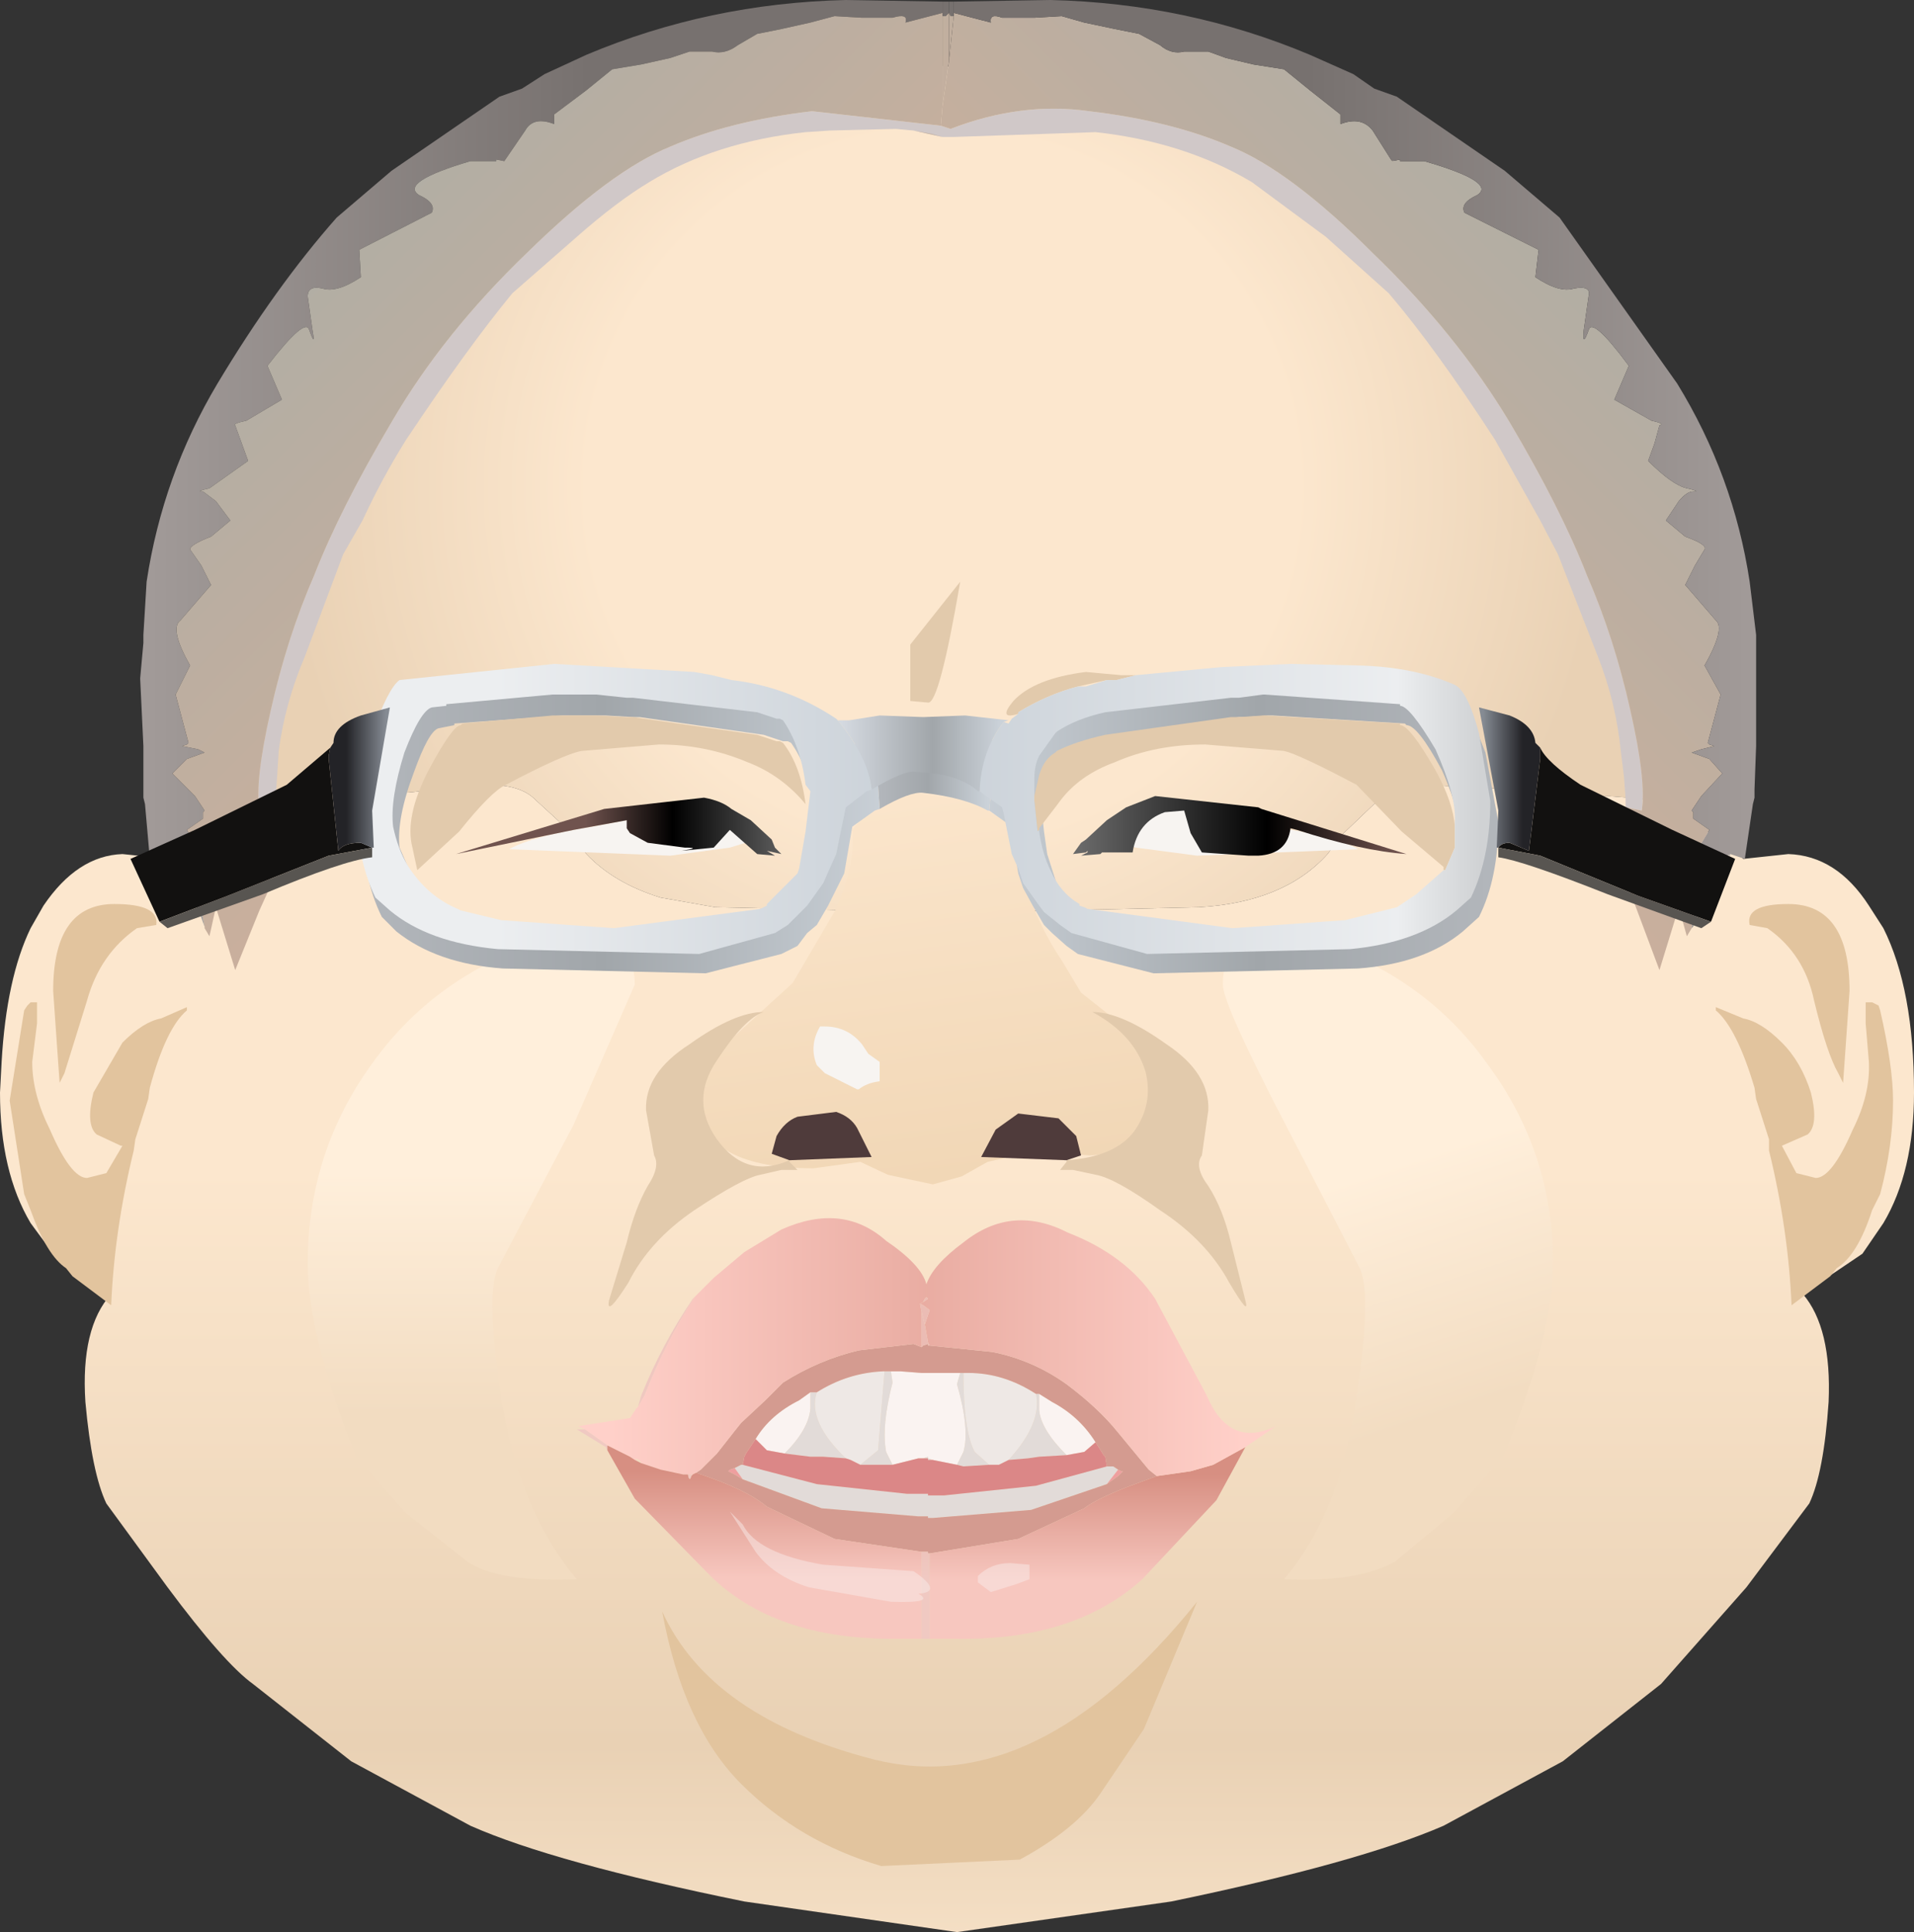 <svg xmlns="http://www.w3.org/2000/svg" xmlns:ffdec="https://www.free-decompiler.com/flash" xmlns:xlink="http://www.w3.org/1999/xlink" ffdec:objectType="frame" width="59.4" height="59.95"><rect width="100%" height="100%" fill="#333333" stroke="none"/><use ffdec:characterId="1" xlink:href="#a" width="59.4" height="59.95"/><defs><linearGradient id="c" x1="-819.2" x2="819.2" gradientTransform="matrix(0 .018 -.022 0 26.2 41)" gradientUnits="userSpaceOnUse" spreadMethod="pad"><stop offset="0" stop-color="#fce7ce"/><stop offset=".604" stop-color="#e9d1b4"/><stop offset="1" stop-color="#ffecd4"/></linearGradient><linearGradient id="d" x1="-819.2" x2="819.2" gradientTransform="matrix(0 .018 .022 0 21.5 41)" gradientUnits="userSpaceOnUse" spreadMethod="pad"><stop offset="0" stop-color="#fce7ce"/><stop offset=".604" stop-color="#e9d1b4"/><stop offset="1" stop-color="#ffecd4"/></linearGradient><linearGradient id="e" x1="-819.2" x2="819.2" gradientTransform="matrix(-.011 0 0 .004 22.1 32.45)" gradientUnits="userSpaceOnUse" spreadMethod="pad"><stop offset="0" stop-color="#d78f82"/><stop offset="1" stop-color="#ffd0c9"/></linearGradient><linearGradient id="f" x1="-819.2" x2="819.2" gradientTransform="matrix(-.011 0 0 .004 22.1 32.5)" gradientUnits="userSpaceOnUse" spreadMethod="pad"><stop offset="0" stop-color="#e7b1a7"/><stop offset="1" stop-color="#f0c9c2"/></linearGradient><linearGradient id="g" x1="-819.2" x2="819.2" gradientTransform="matrix(0 .002 .004 0 23.95 37.25)" gradientUnits="userSpaceOnUse" spreadMethod="pad"><stop offset="0" stop-color="#d78f82"/><stop offset="1" stop-color="#f7c7bf"/></linearGradient><linearGradient id="h" x1="-819.2" x2="819.2" gradientTransform="matrix(-.011 0 0 .004 22.1 32.45)" gradientUnits="userSpaceOnUse" spreadMethod="pad"><stop offset="0" stop-color="#e7b1a7"/><stop offset="1" stop-color="#f0c9c2"/></linearGradient><linearGradient id="i" x1="-819.2" x2="819.2" gradientTransform="matrix(0 .002 -.004 0 21.8 37.35)" gradientUnits="userSpaceOnUse" spreadMethod="pad"><stop offset="0" stop-color="#d78f82"/><stop offset="1" stop-color="#f7c7bf"/></linearGradient><linearGradient id="j" x1="-819.2" x2="819.2" gradientTransform="matrix(.011 0 0 .004 23.7 32.5)" gradientUnits="userSpaceOnUse" spreadMethod="pad"><stop offset="0" stop-color="#d78f82"/><stop offset="1" stop-color="#ffd0c9"/></linearGradient><linearGradient id="k" x1="-819.2" x2="819.2" gradientTransform="matrix(-.011 0 0 .004 22.35 32.5)" gradientUnits="userSpaceOnUse" spreadMethod="pad"><stop offset="0" stop-color="#e7b1a7"/><stop offset="1" stop-color="#f0c9c2"/></linearGradient><linearGradient id="l" x1="-819.2" x2="819.2" gradientTransform="matrix(.011 0 0 .004 23.4 32.45)" gradientUnits="userSpaceOnUse" spreadMethod="pad"><stop offset="0" stop-color="#e7b1a7"/><stop offset="1" stop-color="#f0c9c2"/></linearGradient><linearGradient id="m" x1="-819.2" x2="819.2" gradientTransform="matrix(0 .002 .004 0 24.2 37.35)" gradientUnits="userSpaceOnUse" spreadMethod="pad"><stop offset="0" stop-color="#e7b1a7"/><stop offset="1" stop-color="#f0c9c2"/></linearGradient><linearGradient id="n" x1="-819.2" x2="819.2" gradientTransform="matrix(0 .002 -.004 0 21.55 37.25)" gradientUnits="userSpaceOnUse" spreadMethod="pad"><stop offset="0" stop-color="#e7b1a7"/><stop offset="1" stop-color="#f0c9c2"/></linearGradient><linearGradient id="o" x1="-819.2" x2="819.2" gradientTransform="matrix(.001 .009 -.007 .001 22.95 20.6)" gradientUnits="userSpaceOnUse" spreadMethod="pad"><stop offset="0" stop-color="#fce7ce"/><stop offset="1" stop-color="#f0d5b3"/></linearGradient><linearGradient id="p" x1="-819.2" x2="819.2" gradientTransform="matrix(-.002 -.006 -.012 .004 36.9 29.1)" gradientUnits="userSpaceOnUse" spreadMethod="pad"><stop offset="0" stop-color="#f2dcc1"/><stop offset=".761" stop-color="#ffefdb"/></linearGradient><linearGradient id="q" x1="-819.2" x2="819.2" gradientTransform="matrix(0 -.006 .013 0 9.1 28.9)" gradientUnits="userSpaceOnUse" spreadMethod="pad"><stop offset="0" stop-color="#f2dcc1"/><stop offset=".761" stop-color="#ffefdb"/></linearGradient><linearGradient id="r" x1="-819.2" x2="819.2" gradientTransform="matrix(.006 0 0 .001 32.6 15.5)" gradientUnits="userSpaceOnUse" spreadMethod="pad"><stop offset="0" stop-color="#696969"/><stop offset=".588"/><stop offset="1" stop-color="#70534e"/></linearGradient><linearGradient id="s" x1="-819.2" x2="819.2" gradientTransform="matrix(-.004 -0 0 -.001 15.6 15.7)" gradientUnits="userSpaceOnUse" spreadMethod="pad"><stop offset="0" stop-color="#696969"/><stop offset=".588"/><stop offset="1" stop-color="#70534e"/></linearGradient><linearGradient id="t" x1="-819.2" x2="819.2" gradientTransform="matrix(-.01 0 0 .005 32.2 15.7)" gradientUnits="userSpaceOnUse" spreadMethod="pad"><stop offset="0" stop-color="#b2b6bb"/><stop offset=".439" stop-color="#a1a6aa"/><stop offset="1" stop-color="#cbd2d9"/></linearGradient><linearGradient id="u" x1="-819.2" x2="819.2" gradientTransform="matrix(.002 0 0 .001 23.15 13.9)" gradientUnits="userSpaceOnUse" spreadMethod="pad"><stop offset="0" stop-color="#b2b6bb"/><stop offset=".439" stop-color="#a1a6aa"/><stop offset="1" stop-color="#cbd2d9"/></linearGradient><linearGradient id="v" x1="-819.2" x2="819.2" gradientTransform="matrix(.01 0 0 .005 13.85 15.7)" gradientUnits="userSpaceOnUse" spreadMethod="pad"><stop offset="0" stop-color="#b2b6bb"/><stop offset=".439" stop-color="#a1a6aa"/><stop offset="1" stop-color="#cbd2d9"/></linearGradient><linearGradient id="w" x1="-819.2" x2="819.2" gradientTransform="matrix(.009 -.008 .011 .011 26.9 -4.65)" gradientUnits="userSpaceOnUse" spreadMethod="pad"><stop offset=".247" stop-color="#cbaf9c"/><stop offset="1" stop-color="#b1aea4"/></linearGradient><linearGradient id="x" x1="-819.2" x2="819.2" gradientTransform="matrix(-.023 0 0 .015 17.65 2.4)" gradientUnits="userSpaceOnUse" spreadMethod="pad"><stop offset=".639" stop-color="#77716f"/><stop offset="1" stop-color="#a19a98"/></linearGradient><linearGradient id="y" x1="-819.2" x2="819.2" gradientTransform="matrix(-.009 -.008 -.011 .011 20.3 -4.65)" gradientUnits="userSpaceOnUse" spreadMethod="pad"><stop offset=".247" stop-color="#cbaf9c"/><stop offset="1" stop-color="#b1aea4"/></linearGradient><linearGradient id="z" x1="-819.2" x2="819.2" gradientTransform="matrix(.023 0 0 .015 29.5 2.4)" gradientUnits="userSpaceOnUse" spreadMethod="pad"><stop offset=".639" stop-color="#77716f"/><stop offset="1" stop-color="#a19a98"/></linearGradient><linearGradient id="A" x1="-819.2" x2="819.2" gradientTransform="matrix(-.023 0 0 .015 17.7 2.4)" gradientUnits="userSpaceOnUse" spreadMethod="pad"><stop offset=".639" stop-color="#77716f"/><stop offset="1" stop-color="#a19a98"/></linearGradient><linearGradient id="B" x1="-819.2" x2="819.2" gradientTransform="matrix(-.009 -.008 -.011 .011 20.35 -4.65)" gradientUnits="userSpaceOnUse" spreadMethod="pad"><stop offset=".247" stop-color="#cbaf9c"/><stop offset="1" stop-color="#b1aea4"/></linearGradient><linearGradient id="C" x1="-819.2" x2="819.2" gradientTransform="matrix(.023 0 0 .015 29.45 2.4)" gradientUnits="userSpaceOnUse" spreadMethod="pad"><stop offset=".639" stop-color="#77716f"/><stop offset="1" stop-color="#a19a98"/></linearGradient><linearGradient id="D" x1="-819.2" x2="819.2" gradientTransform="matrix(.009 -.008 .011 .011 26.8 -4.65)" gradientUnits="userSpaceOnUse" spreadMethod="pad"><stop offset=".247" stop-color="#cbaf9c"/><stop offset="1" stop-color="#b1aea4"/></linearGradient><linearGradient id="E" x1="-819.2" x2="819.2" gradientTransform="matrix(.001 0 0 .004 47.25 18.15)" gradientUnits="userSpaceOnUse" spreadMethod="pad"><stop offset="0" stop-color="#747170"/><stop offset=".243" stop-color="#b4b0af"/></linearGradient><linearGradient id="F" x1="-819.2" x2="819.2" gradientTransform="matrix(-.01 0 0 .005 31.9 15.1)" gradientUnits="userSpaceOnUse" spreadMethod="pad"><stop offset="0" stop-color="#d0d2d4"/><stop offset=".157" stop-color="#eceef0"/><stop offset="1" stop-color="#cbd2d9"/></linearGradient><linearGradient id="G" x1="-819.2" x2="819.2" gradientTransform="matrix(.003 0 0 .001 22.75 13.3)" gradientUnits="userSpaceOnUse" spreadMethod="pad"><stop offset="0" stop-color="#d4d9e0"/><stop offset=".569" stop-color="#a1a6aa"/><stop offset="1" stop-color="#cbd2d9"/></linearGradient><linearGradient id="H" x1="-819.2" x2="819.2" gradientTransform="matrix(.01 0 0 .005 13.7 15.1)" gradientUnits="userSpaceOnUse" spreadMethod="pad"><stop offset=".247" stop-color="#eceef0"/><stop offset="1" stop-color="#cbd2d9"/></linearGradient><linearGradient id="I" x1="-819.2" x2="819.2" gradientTransform="matrix(-.001 0 0 .004 -.1 18.15)" gradientUnits="userSpaceOnUse" spreadMethod="pad"><stop offset="0" stop-color="#747170"/><stop offset=".243" stop-color="#b4b0af"/></linearGradient><linearGradient id="J" x1="-819.2" x2="819.2" gradientTransform="matrix(.001 0 0 .003 41 14.05)" gradientUnits="userSpaceOnUse" spreadMethod="pad"><stop offset="0" stop-color="#858b93"/><stop offset=".749" stop-color="#232327"/></linearGradient><linearGradient id="K" x1="-819.2" x2="819.2" gradientTransform="matrix(-.001 0 0 .003 5.3 14.05)" gradientUnits="userSpaceOnUse" spreadMethod="pad"><stop offset="0" stop-color="#858b93"/><stop offset=".749" stop-color="#232327"/></linearGradient><radialGradient id="b" cx="0" cy="0" r="819.2" gradientTransform="translate(23.4 5.05)scale(.025)" gradientUnits="userSpaceOnUse" spreadMethod="pad"><stop offset=".537" stop-color="#fce7ce"/><stop offset="1" stop-color="#e9d1b4"/></radialGradient><g id="a" fill-rule="evenodd"><path fill="url(#b)" d="m.85 15.7-.2-1.65q-.1-1.4.55-1.65l.3-1.65 1.3-4.7Q4 2.75 5.5.2q.9-1.35 2.7-3.05 2.25-2.2 4-2.95l5.75-1.5q4.5-1.1 4.5-.8l1.9.2 3.2.1 2.75.25 1.9.45.15.15 3 1q1.9.75 2.7 1.3L40.4-2.5q1.15 1.4 2.3 3.75l.1.2.65 2.4.7 2.75 1.2 3.25.7 2.2.15 1.8v.65l-.15.75-.6-.35q-.2-.2-.75-.2l-2.65-.2-3.65-.2-1.15.25-.3.2-1.15 1.1-.45.6q-1.35 1.5-4 1.65l-6.65.15-.85-.05h-.05l-.75.05-6.7-.15-1.7-.3q-1.45-.45-2.3-1.35l-.4-.6-1.2-1.1q-.45-.45-1.45-.45l-4.15.4Q2 15.15.9 15.65z" transform="translate(5.85 10.05)"/><path fill="url(#c)" d="m23.85 18.2.85.05 6.65-.15q2.65-.15 4-1.65l.45-.6 1.15-1.1.3-.2 1.15-.25 3.65.2 2.65.2q.55 0 .75.2l.6.35.1.05 1.05.5q.75.45 1.05.8l1.4-.15q1.5.05 2.5 1.6l.45.7q.95 1.9.95 5.1 0 2.45-.95 4.05l-.65.95-1.85 1.25q.9 1.05.8 3.35-.15 2.2-.6 3.15l-1.95 2.6-2.65 3-3.05 2.4-3.7 2q-2.65 1.15-8.45 2.35l-6.65.95z" transform="translate(5.85 10.05)"/><path fill="url(#d)" d="m.85 15.7.05-.05q1.1-.5 4.25-.95l4.15-.4q1 0 1.45.45l1.2 1.1.4.6q.85.9 2.3 1.35l1.7.3 6.7.15.75-.05h.05v31.7l-6.6-.95q-5.9-1.2-8.5-2.35l-3.7-2L2 42.2q-.9-.65-2.65-3l-1.9-2.6q-.45-.95-.65-3.15-.15-2.3.8-3.35-.85-.3-1.8-1.25l-.7-.95q-.95-1.6-.95-4.05l.05-.95q.15-2.6.9-4.15l.4-.7q1.05-1.55 2.45-1.6l1.45.15 1.1-.8z" transform="translate(5.85 10.05)"/><path fill="#faf3f1" d="M25.15 43.2v.5q-.05.65-.8 1.4l-.55-.1-.35-.35q.45-.75 1.35-1.2zM34 44.75l-.35.3-.55.1q-.8-.8-.85-1.4v-.5l.4.25q.85.45 1.35 1.25m-4.3.7-.75-.15-.15-.05v-.05l-.15.05h-.15l-.8.2-.2-.4q-.15-.8.2-2.15l-.05-.35h.3l.65.05h1.2l-.1.35q.4 1.4.2 2.1z"/><path fill="#eee8e5" d="M26.25 45.25q-1.2-1.15-.9-2.05.95-.6 2.05-.65h.05l-.2 2.45-.55.45-.3-.15zm5.05.05-.3.15h-.3l-.45-.4q-.35-.65-.35-2.45h.15q1.1 0 2.1.65.2.9-.85 2.05"/><path fill="#e2dbd8" d="M24.35 45.1q.75-.75.8-1.4v-.5h.2q-.3.9.9 2.05l-.7-.05h-.4zm-1.55.45.2-.1h.05l2.3.6 2.8.3h.65v.05h.5l2.85-.3 2.2-.6h.2l.15.1-.35.45-2.35.8-3.05.25h-.15v-.05h-.3l-3-.25-2.45-.9zm10.3-.4-.85.05-.35.05-.6.05q1.05-1.15.85-2.05h.1v.5q.05.6.85 1.4m-2.4.3-.8.05-.2-.05.2-.4q.2-.7-.2-2.1l.1-.35h.1q0 1.8.35 2.45zm-1.75-.15h-.15v-.05h-.15l.15-.05v.05zm-1.25.15h-1l.55-.45.2-2.45h.2l.05.35q-.35 1.35-.2 2.15z"/><path fill="#ee9f9f" d="m23.05 45.9-.25-.15-.2-.1.05-.05.15-.05zm11.3.15.35-.45.1.05h.05l-.15.15z"/><path fill="#d49b90" d="m21.6 45.7.15-.1.05-.05.45-.45.55-.7.2-.25.75-.7.55-.55q1.1-.7 2.35-1l1.7-.2.25.1.05-.05.15-.05v.05h.05l1.95.2q1.25.25 2.3 1 1 .75 1.6 1.5l.95 1.15.25.2-.95.35q-1 .4-1.3.65l-2.05.95-2.75.45h-.05v-.05h-.2l-2.7-.4-2.1-1q-.65-.55-2.2-1.05m3.55-2.5-.35.25q-.9.45-1.35 1.2l-.3.45-.05.1-.05.25H23l-.2.1-.15.05-.05.05.2.1.25.15 2.45.9 3 .25h.3v.05h.15l3.05-.25 2.35-.8.35-.25.15-.15h-.05l-.1-.05-.15-.1h-.2l-.05-.3-.05-.05-.25-.4q-.5-.8-1.35-1.25l-.4-.25h-.1q-1-.65-2.1-.65H28.6l-.65-.05h-.55q-1.1.05-2.05.65z"/><path fill="#db8787" d="m23.45 44.65.35.35.55.1.8.1h.4l.7.05.15.05.3.15h1l.8-.2h.3v.05h.15l.75.15.2.05.8-.05h.3l.3-.15.6-.05.35-.05.85-.05.55-.1.35-.3.25.4.05.05.05.3-2.2.6-2.85.3h-.5v-.05h-.65l-2.8-.3-2.3-.6.05-.25.05-.1z"/><path fill="url(#e)" d="m15.7 30.2.6-.6.95-.8 1.15-.7q1.9-.85 3.25.35 1.1.75 1.25 1.35v.4l-.05.05-.05.1-.1.05.05.25v1.1l-.25-.1-1.7.2q-1.25.3-2.35 1l-.55.55-.75.7-.2.25-.55.7-.45.45-.05.05-.15.1-.1.05h-.3l-.7-.15-.6-.2-.05-.1-.15-.05.1.1-.1-.05-.15-.1-.7-.35-.7-.5-.2-.1 1.6-.25.2-.3.05-.05.2-.35q.65-1.65 1.55-3.05" transform="translate(5.85 10.05)"/><path fill="url(#f)" d="M15.7 30.2q-.9 1.4-1.55 3.05l-.2.35.1-.35q.65-1.6 1.6-3zm-3.4 4.1.7.5v.15l-.05-.1-.9-.55z" transform="translate(5.85 10.05)"/><path fill="url(#g)" d="m13 34.8.7.35.15.1.1.05.1.05.6.2.7.15h.15q.05.25.1.05l.05-.05.1-.05q1.55.5 2.2 1.05l2.1 1 2.7.4v2.7h-.9q-3.65 0-5.65-1.95l-2.35-2.4-.85-1.5z" transform="translate(5.85 10.05)"/><path fill="url(#h)" d="M15.5 35.7h.15l-.05.05q-.05.2-.1-.05" transform="translate(5.85 10.05)"/><path fill="url(#i)" d="m32.8 34.85-.9 1.65-2.3 2.45q-2.1 1.9-5.75 1.85H23v-2.65l2.75-.45 2.05-.95q.3-.25 1.3-.65l.95-.35 1.05-.15.7-.2z" transform="translate(5.85 10.05)"/><path fill="url(#j)" d="m22.7 30.4.1-.05.15-.1-.05-.05v-.4q.2-.6 1.15-1.3 1.5-1.2 3.25-.3 1.8.7 2.7 2.05l1.6 3q.7 1.65 2.15.95l-.95.65-1 .55-.7.2-1.05.15-.25-.2-.95-1.15q-.6-.75-1.6-1.5-1.05-.75-2.3-1L23 31.7l-.05-.1-.1-.55.15-.45-.2-.15z" transform="translate(5.85 10.05)"/><path fill="url(#k)" d="m22.75 30.65-.05-.25.1.05.2.15-.15.45zm.2.95.05.1h-.05v-.1" transform="translate(5.85 10.05)"/><path fill="url(#l)" d="M22.75 31.75v-1.1l.1.4.1.55v.05l-.15.05zm.05-1.4.05-.1.05-.05.05.05z" transform="translate(5.85 10.05)"/><path fill="url(#m)" d="M23 40.8h-.05v-2.65H23z" transform="translate(5.85 10.05)"/><path fill="url(#n)" d="M22.95 40.8h-.2v-2.7h.2v2.7" transform="translate(5.85 10.05)"/><path fill="url(#o)" d="m25.4 15.45.5 1.85q.55 1.5 1.2 2.45l.6 1 .95.75.95.6q.5.55.5 1.05l-.5 1.65q-.65 1-1.65 1l-1.2-.1-1.05.1-.9.2-.8.45-.9.25-1.4-.3-.85-.4-1.45.2q-3.65 0-3.65-2.3 0-.65.35-1.05l.9-.8 1.75-1.6 1.35-2.3q.6-1.4.5-2.45.9-1.15 1.9-1.15l1.75.25.9.5z" transform="translate(5.85 10.05)"/><path fill="#f7f4f1" d="M27.3 32.95v.6q-.4.05-.65.25h-.05l-1-.5-.25-.25q-.25-.6.1-1.2h.15q.7 0 1.15.55l.2.3z"/><path fill="url(#p)" d="m40.8 35.15-1.55 1.75-1.8 1.5q-1.15.65-3.45.55 1.7-2 2.2-5.35.55-3.45.15-4.3l-2.3-4.45Q32.1 21.1 32.1 20.5q0-.85.55-1.35l1.7-.2q3.85 1.05 5.95 4 2.05 2.75 2.05 6.2 0 2.25-1.55 6" transform="translate(5.85 10.05)"/><path fill="url(#q)" d="m11.6 18.95 1.65.2q.6.5.6 1.35l-1.9 4.35L9.6 29.3q-.4.85.15 4.3.6 3.35 2.3 5.35-2.45.1-3.4-.55l-1.9-1.5-1.55-1.75q-1.5-3.75-1.5-6 0-3.45 2-6.2 2.1-2.95 5.9-4" transform="translate(5.85 10.05)"/><path fill="#faecea" fill-opacity=".498" d="m25.55 48.55 2.8.2q.95.65.15.7.55.3-.85.25l-2.55-.45q-1.1-.35-1.65-1.1l-.8-1.25.4.4q.45.9 2.5 1.25m6.4 0V49l-.4.15-.8.25-.4-.3v-.2q.4-.4 1-.4z"/><path fill="#f7f4f1" d="m35.85 24.95 3.65.7q1.95.3 2.65.7l-5 .2-1.9-.25-.6-.2-.2-.05v-.4l.75-.5zm-13.2 1.35-1.85.25-5-.2q.7-.4 2.6-.7l3.7-.7.7.2.7.5v.4l-.2.05z"/><path fill="url(#r)" d="m29.1 15 .9-.35 3.2.35.1.05 4.5 1.4q-1.4-.1-3.4-.75l-.2-.05q-.1.8-1 .85h-.3l-1.45-.1-.35-.6-.2-.7-.6.05q-.85.3-1 1.25h-.95l-.05.05-.6.05.2-.1v-.05l-.05.05-.4.05.25-.35.15-.1.65-.6z" transform="translate(5.85 10.05)"/><path fill="url(#s)" d="M16 14.7q.55.1.85.35l.6.35.65.6.1.25.2.2-.45-.1.25.15-.55-.05-.85-.75-.5.55-1 .1q.65-.1.1-.1l-1.15-.15-.55-.3-.1-.15v-.25l-1.65.3-3.65.75 4.6-1.4z" transform="translate(5.85 10.05)"/><path fill="url(#t)" d="m25.05 12.95.6.15.1-.15.15-.2h.05q.95-.6 1.9-.9h.25l.7-.2h.2l.65-.15 2.6-.1 2.15-.15 2.1.15 3.15.4.6 1.5.4 2.15q0 1.75-.6 2.95l-.5.45q-1.2 1-3.25 1.15l-6.35.15-2.35-.6-.35-.25-.45-.4-.25-.25-.35-.6-.3-.55-.15-.45-.2-1.25v-.2l-.7-.5zm7.75-.75h-.2l-3.85.55-1.55.5-.1.05-.55.7-.1.8.1.95.1.7.35 1.1q.3.7.9 1.05v.05l.15.05.1.05q1.05.6 4.5.65l3.45-.25 1.35-.3.05-.1.15-.05.65-.4.7-.9.3-.45.15-.7q.1-.95-.55-2.4-.75-1.4-1.1-1.4l-.05-.05-4.1-.25h-.15z" transform="translate(5.85 10.05)"/><path fill="url(#u)" d="m25.05 12.95-.2 2.15h-.05q-.7-.4-2-.55-.4-.05-1.35.5l-.15-2.2.35-.05 1.4.05 1.3-.05z" transform="translate(5.85 10.05)"/><path fill="url(#v)" d="m21.45 15.05-.15.05-.7.5-.25 1.45-.5 1-.35.6-.3.25-.3.4-.5.25-2.35.6-6.3-.15q-2.05-.15-3.3-1.15L6 18.4q-.6-1.2-.6-2.95l.4-2.15q.3-1.25.55-1.5l5.3-.55 4.3.2.45.05.75.15q1.75.2 3.25 1.3l.05.15.6-.15.25-.1zM13.8 12.2l-.85-.05H11.6l-3.35.25v.05l-.5.1q-.3.1-.75 1.35-.55 1.45-.45 2.35l.5 1.15q.6.95 1.6 1.35l.05.1 1.25.3 3.45.25q3.4-.05 4.55-.65l.2-.1v-.05l.9-.9.05-.2.35-1.05.15-1.35-.15-.2q-.25-1.2-.75-1.9l-.1-.05h-.15l-.6-.2L14 12.2z" transform="translate(5.85 10.05)"/><path fill="#e2caac" d="m35.25 20.95-.6.15h-.3l-.9.2q-.95.25-1.85.8v.05q-.65.2-.15-.4.65-.7 2.25-.9l1.1.1zM32.1 24.7l.15-.65q.15-.5.5-.7l.05-.05q.6-.3 1.5-.5l3.9-.55h.25l.75-.05h.05l4.2.25v.05q.3 0 1.1 1.4.55 1 .6 1.75v.65l-.3.7h-.05v-.1l-1.3-1.1-1.4-1.45q-1.8-.95-2.25-1.05l-2.45-.2q-1.55 0-2.8.55-1.1.4-1.7 1.2l-.15.2-.5.65v.05l-.05.05-.1-.95zm-3.85-2.95V20l1.55-1.95q-.65 3.8-1 3.75zM33.1 36q1.5-.1 2.1-.9.6-.85.35-1.85-.35-1.15-1.65-1.85.9 0 2.3 1 1.35.9 1.3 2.05l-.2 1.4q-.25.35.2.95.45.7.7 1.75l.45 1.8q.15.55-.5-.55-.7-1.3-2.15-2.25-1.4-1-2-1.1l-.7-.15h-.4l.2-.25zM18.5 22.2l.95.05h.2l3.85.55.6.2h.1l.1.05q.55.7.7 1.9-.75-.9-1.8-1.3-1.3-.55-2.75-.55l-2.4.2q-.55.1-2.35 1.05-.45.2-1.45 1.45l-1.3 1.2-.15-.7q-.25-.95.5-2.4.75-1.4 1-1.4l.05-.05 2.8-.25zm2.9 10.2q1.4-1 2.3-1-.6.2-1.45 1.5-.85 1.25 0 2.45.9 1.25 2.25.65v.05l.25.25h-.5l-.65.15q-.55.1-2.05 1.1-1.4.95-2.05 2.25-.7 1.1-.6.55l.55-1.8q.25-1.05.65-1.75.4-.6.2-.95l-.25-1.4Q20 33.3 21.4 32.4"/><path fill="#4f3b3b" d="m33.1 36-2.65-.1.45-.85.7-.5 1.25.15.55.55.15.6zm-8.35-1.35 1.2-.15q.45.15.65.5l.45.9-2.55.1-.55-.2.15-.55q.25-.45.65-.6"/><path fill="#e2c49e" d="M53.25 31.35v-.1l.85.35q.55.1 1.2.75.6.6.9 1.55.25 1-.1 1.3l-.8.35.45.85.6.15q.5 0 1.15-1.5.55-1.1.5-2.1l-.1-1.2v-.65h.2l.2.1.05.15q.4 1.75.4 2.8 0 1.4-.4 2.9l-.25.5q-.45 1.4-1.1 1.8l-.2.25-1.2.9q-.1-2.35-.7-4.8v-.35l-.4-1.25-.05-.35q-.55-1.85-1.2-2.4m1.6-2.55-.55-.1q-.15-.65 1.2-.65 1.9 0 1.9 2.7l-.2 2.85-.15-.3q-.35-.6-.75-2.25-.3-1.45-1.45-2.25M23 55.35q-1.8-1.8-2.45-5.35 1.5 3.3 6.6 4.6 5.05 1.25 10-4.9l-1.65 3.95-1.35 2q-.75 1.1-2.5 2.05l-4.3.2q-2.55-.75-4.35-2.55m-22.25-24 .1-.15.1-.1h.2v.65L1 32.95q0 1 .55 2.1.65 1.5 1.15 1.5l.6-.15.5-.85h-.05L3 35.2q-.35-.3-.1-1.3l.9-1.55q.65-.65 1.2-.75l.8-.35v.1q-.65.55-1.15 2.4l-.05.35-.4 1.25-.05.35q-.6 2.45-.7 4.8l-1.2-.9-.2-.25q-.6-.4-1.1-1.8l-.2-.5-.45-2.9zm3.5-2.55q-1.15.8-1.55 2.25L2 33.3l-.15.3-.2-2.85q0-2.7 1.9-2.7 1.4 0 1.3.65z"/><path fill="#d0c8c8" d="m8.4 25.1-.35.05q-.15-.9.35-3.1.5-2.25 1.35-4.2.8-2.05 2.4-4.75 1.6-2.75 4.2-5.25 2.6-2.55 4.45-3.3 1.85-.8 4.4-1.1l4 .45.3.1q2.2-.85 4.3-.55 2.55.3 4.4 1.1 1.85.75 4.4 3.3 2.6 2.5 4.25 5.25 1.6 2.7 2.4 4.75.85 1.95 1.35 4.2.5 2.2.35 3.1l-.5-.1v-.25l-.05-.7-.1-.8q-.15-1.5-.7-2.9l-1.25-3.2-.55-1.05-1.4-2.5q-1.85-2.85-3.3-4.55l-1.95-1.75-2.3-1.7Q36.75 4.4 34 4.1l-4.4.15h-.35l-.9-.2L27.8 4l-2.05.05-.75.05q-2.8.3-4.85 1.55-1 .6-2.25 1.7l-2 1.75q-1.4 1.7-3.3 4.55-.75 1.2-1.35 2.5l-.6 1.05-1.2 3.2q-.6 1.4-.8 2.9l-.05.8-.05.7v.25z"/><path fill="url(#w)" d="m23.35-6.15.05-.6.2-1.4.15-1.4v-.1l1.15.3q-.05-.3.35-.15h1l.85-.05.7.2.95.2.75.15.65.35q.35.3.75.2h.75l.55.2.85.2.95.15.8.65.95.75v.3q.65-.25 1 .2l.6.95.25-.05v.05h.75Q40.6-4.4 40-4q-.55.25-.4.55l2.3 1.15-.1.85q.75.5 1.2.35.55-.1.45.25L43.3.2q-.05.55.15 0 .1-.45 1.25 1.1l-.45 1.05L45.4 3q.45.1.25.15l-.15.55-.2.55q.75.75 1.2.85t.2.1q-.2 0-.45.3l-.4.6.6.5q.7.25.6.4l-.3.5-.3.6.95 1.1q.3.25-.35 1.4l.5.9-.4 1.5.05.05.15.05-.4.1-.3.1.55.2.4.45-.65.7-.3.45.05.05v.2l.5.35-.45.75-.05.05v.05l.25.65v.05l-.15.85-.05.1-.1.55-.15.25-.25-.9-.6 1.95-.9-2.4-.15-.5-.05-.5.05-1.65.5.1q.15-.9-.35-3.1-.5-2.25-1.35-4.2-.8-2.05-2.4-4.75Q39.35.3 36.75-2.2q-2.55-2.55-4.4-3.3-1.85-.8-4.4-1.1-2.1-.3-4.3.55z" transform="translate(5.85 10.05)"/><path fill="url(#x)" d="m23.4-9.65-1.15.3q.1-.3-.4-.15h-.95l-.85-.05-.75.2-.9.2-.75.15-.6.35q-.4.3-.8.2h-.7l-.6.2-.9.2-.9.15-.8.65-1 .75v.3q-.65-.25-.9.2l-.65.95-.25-.05v.05h-.8Q6.55-4.4 7.15-4q.55.25.4.55L5.3-2.3l.05.85q-.75.5-1.2.35-.45-.1-.45.25L3.85.2q.1.55-.1 0-.1-.45-1.3 1.1l.45 1.05L1.8 3q-.45.1-.35.15l.2.55.2.55-1.2.85q-.45.1-.2.1l.4.3.45.6-.6.5q-.65.25-.65.4l.35.5.3.6-.95 1.1q-.35.25.3 1.4l-.45.9L0 13l-.05.05-.15.05.5.1.2.1-.55.2-.45.45.7.7.3.45-.05.05v.2l-.5.35.45.75.05.05v.05l-.25.65v.05l.15.85.05.1-.05.1-.3-.55v-.05l-.3-1.05q-.15-.15-.35-.15l-.1-.05-.5.15-.15-1.7-.05-.2v-1.6l-.1-2.1.1-1.1v-.25L-1.3 8Q-.8 4.7.9 1.85q1.8-3 3.7-5.15l1.7-1.45 3.35-2.3.7-.25.7-.45 1.3-.6q3.8-1.6 8.05-1.7l3 .05z" transform="translate(5.85 10.05)"/><path fill="url(#y)" d="m.4 18.2-.05-.1-.15-.85v-.05l.25-.65v-.05l-.05-.05-.45-.75.5-.35v-.2l.05-.05-.3-.45-.7-.7.45-.45.55-.2-.2-.1-.5-.1.15-.05L0 13l-.4-1.5.45-.9q-.65-1.15-.3-1.4L.7 8.1l-.3-.6L.05 7q0-.15.65-.4l.6-.5-.45-.6-.4-.3q-.25 0 .2-.1l1.2-.85-.2-.55-.2-.55q-.1-.05.35-.15l1.1-.65-.45-1.05Q3.65-.25 3.75.2q.2.55.1 0L3.7-.85q0-.35.45-.25.45.15 1.2-.35L5.3-2.3l2.25-1.15q.15-.3-.4-.55-.6-.4 1.6-1.05h.8v-.05l.25.05.65-.95q.25-.45.9-.2v-.3l1-.75.8-.65.9-.15.9-.2.6-.2h.7q.4.1.8-.2l.6-.35.75-.15.9-.2.75-.2.85.05h.95q.5-.15.4.15l1.15-.3v2.9l-.05.6-4-.45q-2.55.3-4.4 1.1-1.85.75-4.45 3.3Q7.9.3 6.3 3.05 4.7 5.75 3.9 7.8 3.05 9.75 2.55 12q-.5 2.2-.35 3.1l.35-.05.1 1.6-.1.5-.1.5-.25.55-.75 1.85-.6-1.95-.2.9-.15-.25v-.05zm23-24-.35-.1-.55-.1z" transform="translate(5.85 10.05)"/><path fill="url(#z)" d="m46.75 18.2.05-.1.15-.85v-.05l-.25-.65v-.05l.05-.05.45-.75-.5-.35v-.2l-.05-.05.3-.45.65-.7-.4-.45-.55-.2.3-.1.4-.1-.15-.05-.05-.05.4-1.5-.5-.9q.65-1.15.35-1.4l-.95-1.1.3-.6.3-.5q.1-.15-.6-.4l-.6-.5.4-.6q.25-.3.45-.3.25 0-.2-.1t-1.2-.85l.2-.55.15-.55q.2-.05-.25-.15l-1.15-.65.45-1.05Q43.55-.25 43.45.2q-.2.55-.15 0l.15-1.05q.1-.35-.45-.25-.45.15-1.2-.35l.1-.85-2.3-1.15q-.15-.3.4-.55.6-.4-1.65-1.05h-.75v-.05l-.25.05-.6-.95q-.35-.45-1-.2v-.3l-.95-.75-.8-.65-.95-.15-.85-.2-.55-.2h-.75q-.4.1-.75-.2L29.5-9l-.75-.15-.95-.2-.7-.2-.85.05h-1q-.4-.15-.35.15l-1.15-.3V-10l3-.05q4.25.1 8.05 1.7l1.35.6.65.45.7.25 3.35 2.3 1.7 1.45 3.65 5.15Q47.95 4.7 48.45 8l.2 1.65v3.45l-.05 1.35v.25l-.05.2-.25 1.7-.45-.15-.1.05q-.2 0-.35.15l-.35 1.05v.05l-.25.55z" transform="translate(5.85 10.05)"/><path fill="url(#A)" d="M23.4-9.65V-10h.2v.35l-.1.1h-.1z" transform="translate(5.85 10.05)"/><path fill="url(#B)" d="M23.4-6.75v-2.8h.1l.1-.1v1.5z" transform="translate(5.85 10.05)"/><path fill="url(#C)" d="M23.75-9.65v.1h-.1l-.05-.1V-10h.15z" transform="translate(5.85 10.05)"/><path fill="url(#D)" d="m23.75-9.55-.15 1.4v-1.5l.05.1z" transform="translate(5.85 10.05)"/><path fill="url(#E)" d="M47.85 16.45v.05h-.1zM46.8 18.3l-.1.4-.05.05.1-.55z" transform="translate(5.85 10.05)"/><path fill="url(#F)" d="m29.4 10.9 2.65-.25 2.15-.1 2.15.05q1.7.05 2.95.6.4.2.75 1.5l.35 2.1q0 1.75-.6 3l-.45.4q-1.2 1-3.3 1.2l-6.3.15-2.35-.65-.35-.25-.5-.4-.15-.2-.5-.7-.15-.45-.2-.45-.25-1.25-.05-.2-.7-.5q.05-1.25.75-2.15l.15.05.1-.15.2-.15v-.05q.9-.55 1.85-.8h.25l.65-.2h.3zm9.9 4.7v-.15q.05-.8-.6-2.25-.8-1.35-1.1-1.35v-.05l-4.2-.3h-.05l-.75.1h-.25l-3.9.45q-.9.2-1.5.6l-.05.05-.5.7q-.15.3-.15.7v.7l.1.95.05-.05v.05q.1.7.35 1.2.3.7.9 1.05v.05l.15.05.1.05 4.5.6 3.5-.25 1.6-.4.6-.4.85-.75H39l.3-.7v-.65" transform="translate(5.85 10.05)"/><path fill="url(#G)" d="M25.3 12.35q-.7.9-.75 2.15h-.05q-.6-.55-1.95-.6-.35-.05-1.35.55-.1-1-1.05-2.15h.35l.95-.15 1.35.05 1.3-.05 1.35.15z" transform="translate(5.85 10.05)"/><path fill="url(#H)" d="m21.2 14.45-.15.05-.65.5-.3 1.45-.4.9-.5.7-.2.2-.4.4-.4.25-2.35.65-6.25-.15q-2.15-.2-3.35-1.2l-.45-.4q-.6-1.25-.6-3 0-.85.5-2.1.5-1.4.85-1.65l4.8-.5 4.35.25.55.1.6.15q1.75.2 3.25 1.2l.05.05q.95 1.15 1.05 2.15m-7.4-2.85h-.2l-.95-.1H11.3l-3.3.3v.05l-.45.05q-.35.1-.85 1.4-.45 1.45-.35 2.3.15.7.45 1.2.6.95 1.55 1.35l.1.05 1.25.3 3.5.25 4.55-.6.2-.1V18l.95-.95.05-.15.2-1.15.15-1.25-.15-.2q-.15-1.2-.7-2l-.1-.05h-.1l-.6-.2z" transform="translate(5.85 10.05)"/><path fill="url(#I)" d="m-.7 16.45.1.05h-.1zM.35 18.3l.05-.1.1.5z" transform="translate(5.85 10.05)"/><path fill="#121110" d="M47.8 23.2q.2.45 1.25 1.15l2.85 1.4 1.95.9-.75 1.95-2.25-.8-3.05-1.25-1.3-.25q.1-.15.35-.15l.6.25.35-2.85zM4.95 28.6l-.9-1.95 2-.9 2.85-1.4 1.35-1.15-.05.25v.1l.3 2.85q.15-.25.7-.25l.35.15-1.35.25-3.15 1.25z"/><path fill="#585551" d="m53.1 28.6-.3.2-2.9-1.05q-2.65-1.05-3.4-1.15v-.3l1.3.25 3.05 1.25zm-41.55-2.3v.3q-.9.1-3.4 1.15L5.2 28.8l-.25-.2 2.1-.8 3.15-1.25z"/><path fill="url(#J)" d="M40.65 16.25h-.05l.05-1.15-.6-3.2.95.25q.75.3.8.85l.15.15v.35l-.35 2.85-.6-.25q-.25 0-.35.15" transform="translate(5.85 10.05)"/><path fill="url(#K)" d="m4.4 13.15.1-.15q0-.55.85-.85l.9-.25-.55 3.2.05 1.15H5.7l-.35-.15q-.55 0-.7.25l-.3-2.85v-.1z" transform="translate(5.85 10.05)"/></g></defs></svg>